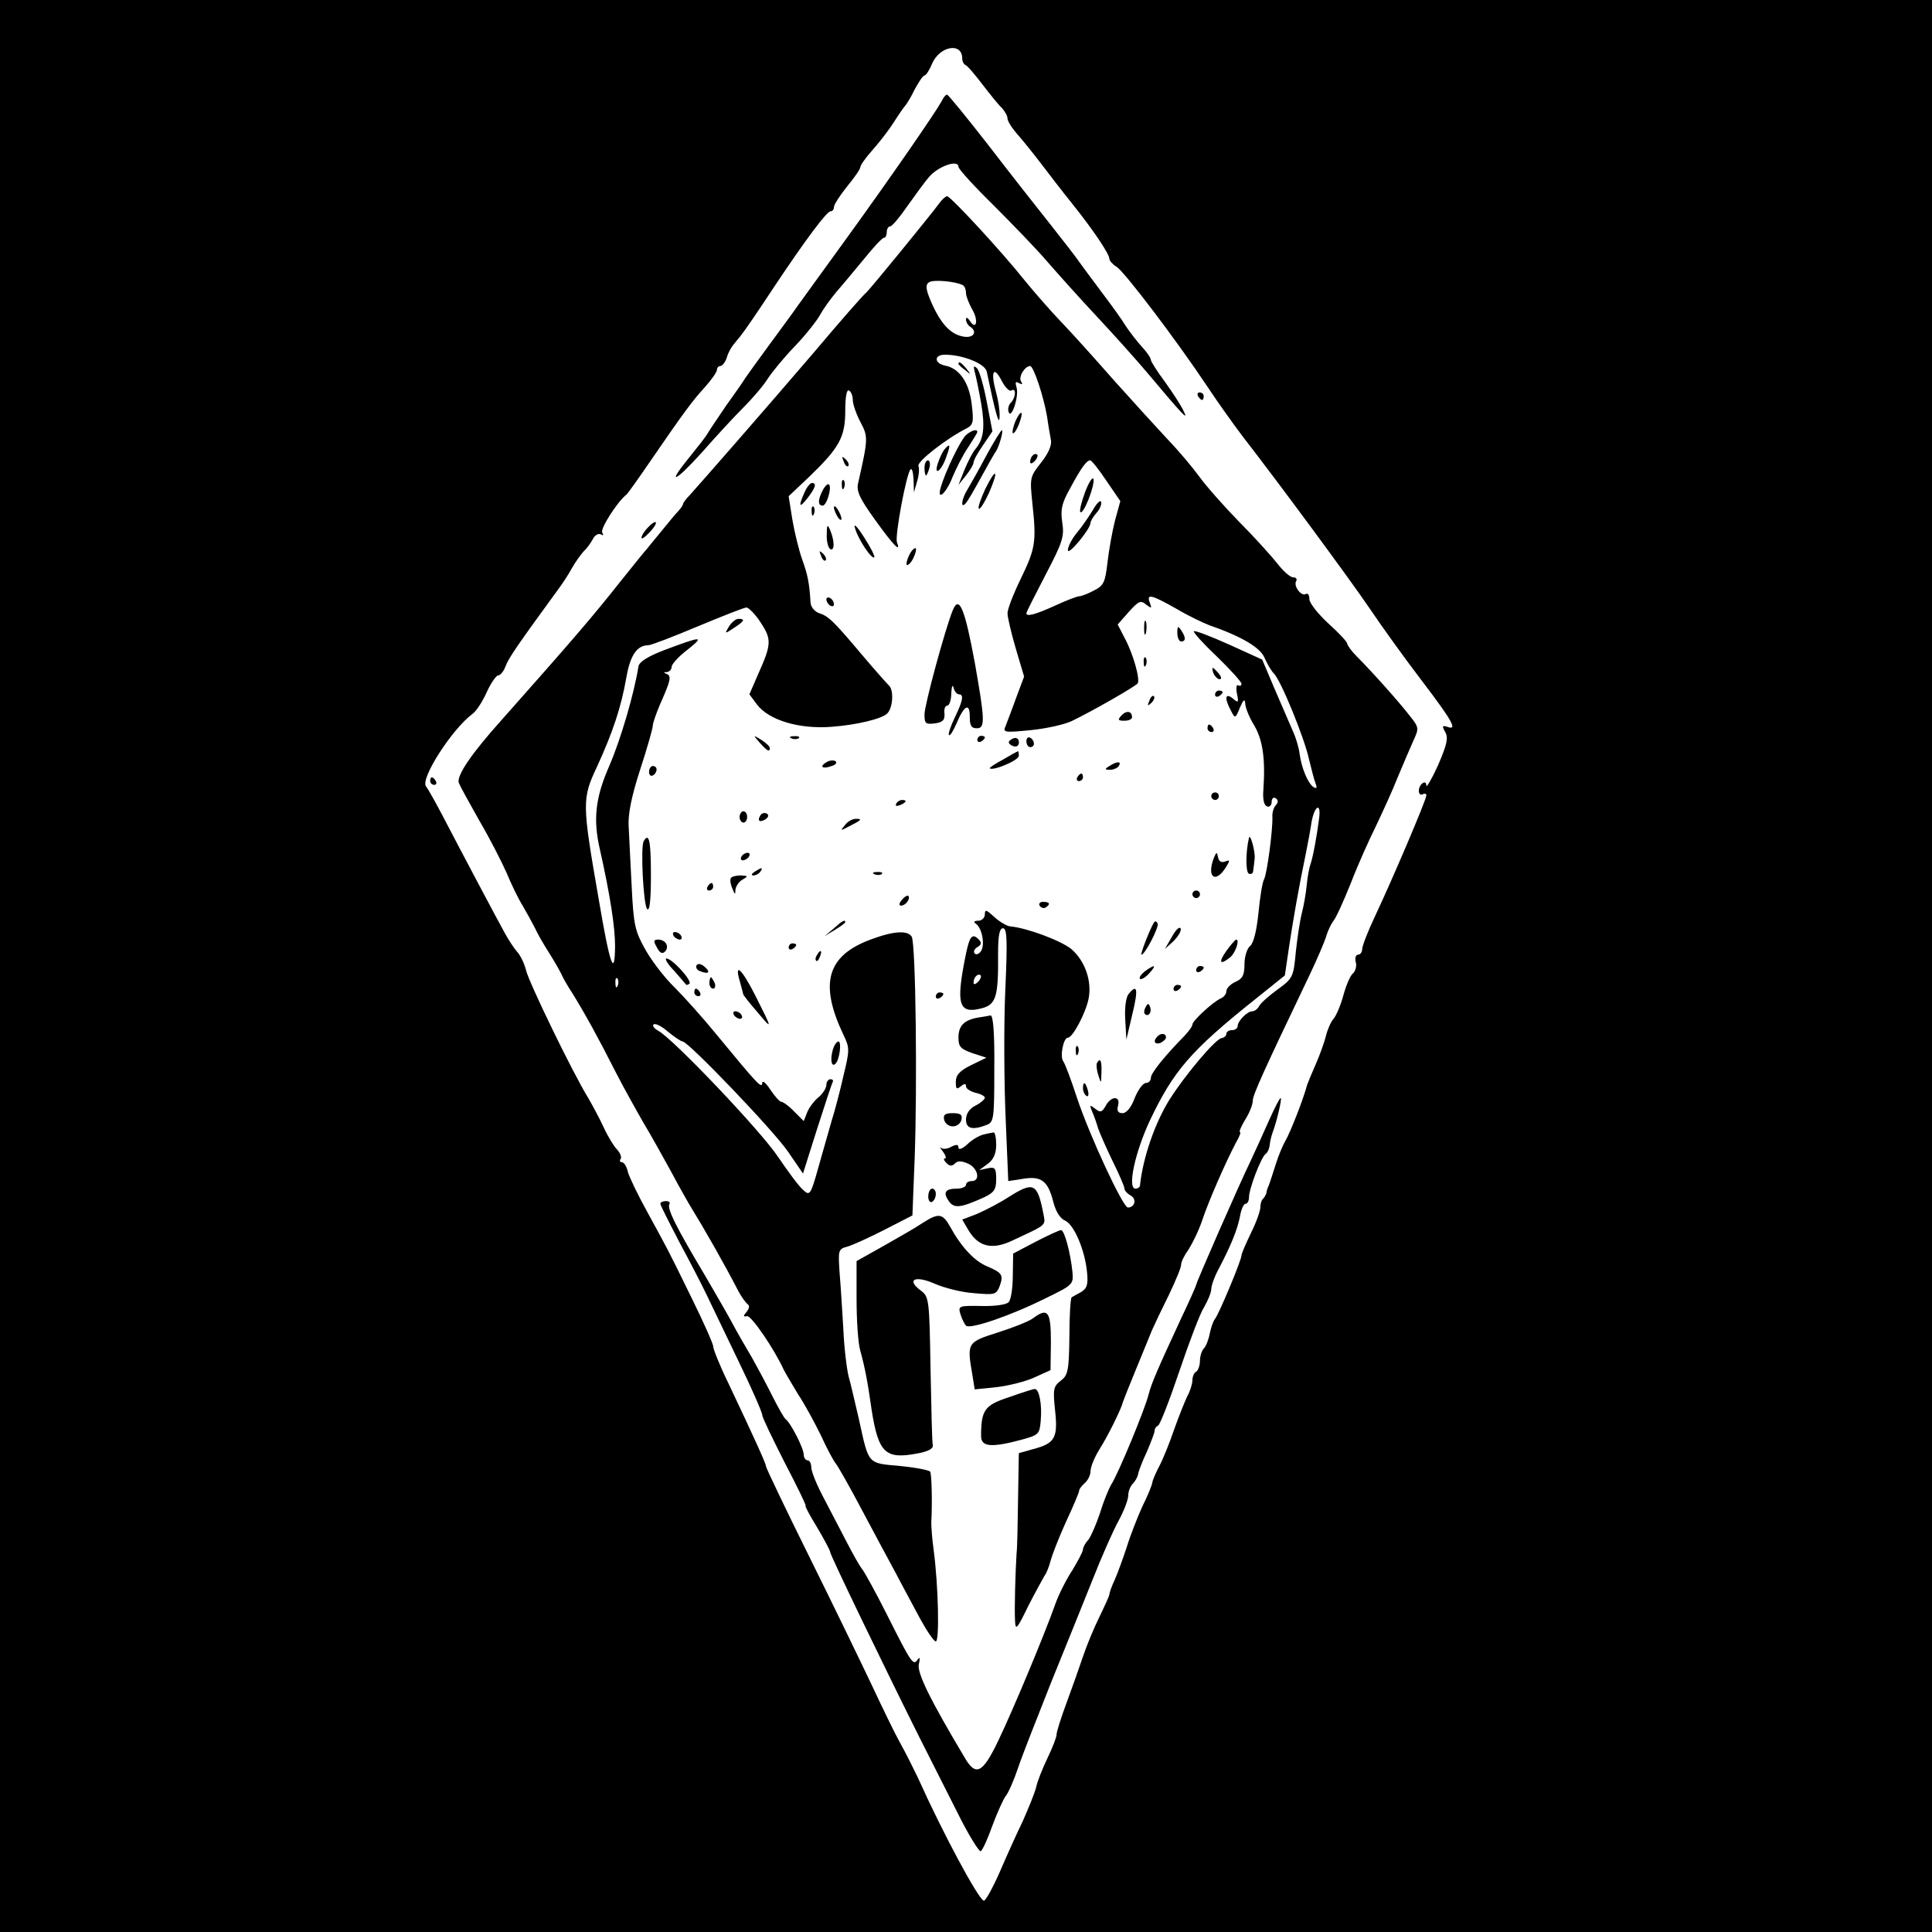 <?xml version="1.0" standalone="no"?>
<!DOCTYPE svg PUBLIC "-//W3C//DTD SVG 20010904//EN"
 "http://www.w3.org/TR/2001/REC-SVG-20010904/DTD/svg10.dtd">
<svg version="1.0" xmlns="http://www.w3.org/2000/svg"
 width="512pt" height="512pt" viewBox="0 0 512 512"
 preserveAspectRatio="xMidYMid meet">

<g transform="translate(0,512) scale(0.1,-0.1)"
fill="#000000" stroke="none">
<path d="M0 2560 l0 -2560 2560 0 2560 0 0 2560 0 2560 -2560 0 -2560 0 0
-2560z m2550 2405 c0 -8 4 -15 8 -17 5 -1 25 -25 45 -51 20 -26 43 -55 52 -63
8 -9 15 -21 15 -28 0 -7 12 -26 28 -44 15 -17 43 -52 62 -77 19 -25 55 -72 80
-103 57 -71 100 -135 100 -148 0 -5 9 -15 19 -21 21 -13 159 -195 241 -318 29
-44 71 -102 92 -130 94 -121 283 -377 336 -455 31 -46 94 -134 140 -194 82
-108 96 -133 67 -122 -13 4 -14 2 -5 -14 9 -16 4 -34 -19 -88 -17 -37 -31 -61
-31 -54 0 18 -20 4 -20 -14 0 -8 5 -12 10 -9 6 3 10 2 10 -3 0 -11 -88 -218
-136 -320 -19 -40 -34 -79 -34 -87 0 -8 -5 -15 -11 -15 -6 0 -9 -9 -6 -20 3
-10 -1 -24 -8 -30 -7 -6 -18 -32 -25 -58 -7 -26 -19 -54 -26 -62 -7 -8 -16
-28 -20 -45 -4 -16 -16 -50 -27 -75 -11 -25 -21 -49 -23 -55 -9 -36 -47 -132
-58 -149 -7 -12 -18 -39 -25 -61 -7 -22 -15 -47 -18 -55 -4 -8 -7 -18 -7 -22
-1 -3 -4 -10 -8 -14 -5 -4 -8 -15 -8 -24 0 -9 -11 -40 -25 -68 -14 -29 -25
-55 -25 -59 0 -13 -60 -156 -70 -168 -5 -6 -11 -24 -14 -39 -3 -16 -10 -34
-16 -40 -5 -5 -10 -20 -10 -32 0 -13 -5 -26 -10 -29 -6 -3 -10 -14 -10 -23 0
-9 -6 -29 -14 -43 -7 -15 -23 -55 -35 -89 -12 -35 -29 -77 -38 -94 -9 -17 -18
-37 -19 -44 -1 -8 -13 -37 -27 -65 -13 -29 -32 -77 -41 -107 -10 -30 -24 -69
-32 -87 -8 -17 -14 -34 -14 -38 0 -4 -12 -30 -26 -59 -14 -28 -34 -76 -44
-106 -10 -30 -30 -86 -44 -124 -14 -38 -26 -75 -26 -83 0 -7 -11 -35 -24 -62
-13 -27 -27 -62 -30 -77 -4 -16 -20 -55 -35 -89 -16 -33 -44 -95 -62 -137 -19
-43 -38 -77 -42 -75 -15 5 -109 180 -175 327 -12 25 -32 65 -46 90 -14 25 -48
95 -76 155 -29 61 -103 214 -166 341 -63 127 -114 234 -114 238 0 7 -29 71
-101 223 -22 45 -39 88 -39 95 0 7 -26 65 -57 128 -68 139 -62 126 -117 227
-25 45 -48 93 -52 107 -3 14 -10 26 -16 26 -5 0 -7 4 -3 9 3 5 -2 16 -10 25
-8 8 -24 34 -35 58 -11 24 -30 59 -41 78 -42 68 -159 310 -165 339 -4 16 -14
38 -23 48 -9 10 -23 32 -32 48 -19 34 -116 217 -167 315 -19 36 -38 70 -43 76
-16 20 69 152 123 192 10 7 27 33 38 58 11 24 25 44 30 44 6 0 15 11 20 25 8
21 31 55 137 200 12 16 30 43 39 60 9 16 23 35 30 43 8 7 19 22 25 33 5 11 15
16 21 13 7 -4 8 -3 4 5 -6 9 40 82 65 101 3 3 29 39 57 80 94 137 117 168 150
204 17 19 32 40 32 46 0 5 4 10 9 10 5 0 13 10 17 22 3 12 12 28 18 35 6 8 16
19 21 26 6 7 42 59 80 117 89 134 146 210 156 210 5 0 9 5 9 11 0 7 16 31 35
55 19 23 35 46 35 51 0 5 14 25 31 44 17 19 43 52 57 74 14 22 28 42 31 45 3
3 15 22 25 43 11 20 22 37 26 37 4 0 13 14 20 31 20 47 80 58 80 14z"/>
<path d="M2495 4851 c-16 -29 -128 -192 -254 -366 -64 -88 -123 -170 -131
-181 -8 -12 -40 -55 -70 -96 -30 -41 -59 -81 -65 -90 -5 -9 -28 -41 -50 -72
-22 -32 -44 -65 -50 -75 -5 -9 -28 -38 -49 -64 -62 -76 -36 -64 35 15 35 40
84 93 109 118 25 25 54 59 65 77 11 17 43 56 71 85 28 29 58 67 67 83 9 17 29
44 44 62 15 17 48 57 73 87 25 31 48 56 53 56 4 0 7 7 7 15 0 8 4 15 9 15 5 0
25 24 45 53 20 28 46 64 58 78 25 29 78 47 78 27 0 -6 42 -52 93 -102 50 -50
115 -117 142 -149 28 -32 86 -97 131 -145 45 -48 104 -114 132 -147 95 -113
113 -133 99 -105 -6 14 -29 49 -49 77 -21 28 -38 55 -38 59 0 5 -10 20 -23 34
-13 14 -32 39 -43 55 -10 17 -39 57 -64 90 -25 33 -52 70 -60 81 -8 12 -43 57
-77 100 -35 44 -109 138 -165 211 -57 73 -105 132 -108 132 -3 1 -10 -7 -15
-18z"/>
<path d="M2489 4581 c-26 -35 -182 -226 -193 -236 -7 -5 -70 -77 -140 -160
-137 -160 -300 -346 -328 -377 -10 -10 -18 -21 -18 -24 0 -3 -6 -11 -12 -18
-7 -7 -26 -30 -43 -51 -16 -20 -35 -42 -40 -49 -6 -6 -37 -45 -70 -86 -76 -96
-125 -153 -313 -365 -82 -91 -123 -151 -116 -170 4 -10 29 -55 55 -101 27 -46
58 -107 71 -136 12 -29 31 -69 43 -88 11 -19 26 -46 33 -60 6 -14 23 -43 37
-65 14 -22 28 -47 32 -55 3 -8 17 -33 31 -54 32 -52 67 -115 113 -206 21 -41
55 -102 74 -135 20 -33 52 -91 73 -129 20 -38 42 -76 47 -85 46 -75 93 -158
132 -233 8 -15 19 -30 24 -34 6 -4 5 -11 -2 -20 -10 -12 -10 -14 1 -12 11 2
72 -87 97 -142 4 -8 21 -37 38 -65 18 -27 45 -77 61 -110 15 -33 33 -67 40
-75 6 -8 38 -64 70 -125 32 -60 72 -135 89 -166 16 -31 45 -84 63 -118 18 -33
37 -61 42 -61 10 0 7 147 -6 245 -4 28 -6 59 -6 70 3 53 1 129 -3 135 -3 4
-39 11 -80 15 -87 8 -82 2 -109 125 -10 41 -21 92 -27 112 -5 20 -12 76 -14
125 -3 48 -7 116 -10 150 -4 61 -4 63 23 70 15 5 59 25 98 45 l72 37 6 153 c7
190 3 569 -8 586 -11 17 -48 15 -109 -8 -116 -43 -136 -117 -72 -252 17 -35
17 -40 0 -110 -9 -40 -23 -93 -31 -118 -7 -25 -23 -80 -35 -123 -21 -75 -23
-77 -41 -60 -11 9 -40 49 -66 87 -44 67 -277 312 -317 334 -11 6 -17 14 -13
17 4 4 21 -4 38 -19 17 -14 35 -26 39 -26 15 0 243 -238 280 -293 l39 -57 37
117 c21 65 39 121 42 126 2 4 -1 7 -6 7 -6 0 -11 -7 -11 -15 0 -8 -9 -23 -21
-33 -11 -9 -25 -27 -30 -40 l-9 -23 -25 25 c-14 15 -30 26 -34 26 -5 0 -18 15
-30 33 -11 17 -21 25 -21 17 -1 -16 -12 -4 -120 127 -35 43 -86 100 -112 126
-27 26 -62 72 -78 101 -27 48 -31 64 -36 167 -3 63 -7 134 -8 159 -2 31 7 78
30 149 19 58 34 111 34 118 0 7 9 32 19 56 28 63 31 75 18 81 -9 3 -9 5 1 5 6
1 12 7 12 14 0 7 19 28 43 46 45 36 38 36 -63 -2 -44 -17 -66 -31 -68 -43 -12
-75 -48 -196 -77 -263 -37 -84 -44 -142 -25 -223 27 -121 40 -204 40 -256 -1
-86 -14 -48 -43 123 -45 259 -45 268 -4 355 41 90 63 155 77 235 10 58 28 85
58 85 7 0 67 23 131 50 65 27 123 50 129 50 6 0 24 -18 38 -40 29 -44 29 -57
-7 -137 l-23 -53 20 -27 c32 -42 113 -66 199 -59 66 5 132 21 146 35 15 14 18
60 6 73 -7 7 -40 44 -72 82 -76 90 -89 103 -114 111 -12 4 -22 16 -23 28 -3
53 -8 75 -22 114 -8 22 -20 70 -26 105 l-10 63 53 50 c81 78 97 106 97 176 0
38 4 58 10 54 6 -3 10 -15 10 -25 0 -11 9 -37 20 -58 21 -40 21 -43 -6 -163
-5 -21 5 -41 46 -98 49 -68 68 -87 57 -58 -6 16 25 182 36 193 4 4 7 -8 8 -27
l1 -34 8 28 c5 16 7 34 4 42 -5 11 74 73 128 100 17 9 19 17 13 65 -7 57 -33
94 -70 101 -30 6 -30 29 -1 29 48 0 107 -24 111 -45 23 -110 33 -146 34 -120
1 17 -4 47 -10 68 -14 52 -6 69 15 29 9 -18 21 -30 26 -27 14 9 12 -19 -1 -32
-6 -6 -9 -17 -6 -25 7 -21 28 42 21 65 -4 14 -3 17 6 12 9 -5 11 -4 6 4 -8 12
10 41 24 41 9 0 36 -81 45 -135 3 -22 8 -50 10 -61 3 -14 -7 -36 -26 -60 -30
-38 -30 -40 -23 -109 11 -101 8 -119 -31 -199 -19 -39 -35 -80 -35 -91 0 -11
10 -53 22 -94 l22 -74 -21 -56 c-11 -31 -24 -64 -28 -75 -8 -17 -4 -18 66 -11
41 4 90 15 109 24 58 28 169 92 175 100 7 12 -13 81 -35 121 l-18 35 29 33
c26 29 32 32 46 20 15 -11 16 -11 10 5 -9 24 3 22 70 -16 32 -19 72 -38 88
-44 84 -29 135 -59 146 -86 7 -16 18 -35 25 -42 18 -17 81 -171 93 -227 6 -24
13 -53 17 -63 5 -13 4 -16 -5 -11 -15 10 -32 51 -37 89 -2 16 -10 43 -18 60
-8 18 -29 67 -48 111 l-33 78 -88 40 c-49 22 -91 38 -93 35 -3 -2 25 -33 61
-67 36 -35 65 -67 65 -72 0 -5 -4 -7 -9 -4 -4 3 -6 -7 -3 -22 5 -24 4 -26 -11
-13 -20 16 -23 1 -5 -32 11 -22 12 -22 24 8 9 21 13 24 14 11 0 -10 9 -33 20
-52 26 -41 34 -91 28 -178 -2 -25 2 -41 10 -43 6 -3 12 3 12 12 0 9 5 13 10
10 8 -5 8 -11 1 -19 -6 -6 -10 -21 -9 -31 1 -36 -14 -149 -22 -165 -5 -9 -11
-49 -15 -90 -5 -48 -13 -79 -22 -87 -8 -6 -15 -28 -15 -48 0 -29 -5 -39 -24
-47 -13 -6 -24 -17 -24 -25 0 -7 -7 -16 -15 -19 -19 -8 -75 -59 -75 -69 0 -5
-9 -17 -20 -29 -54 -55 -90 -100 -90 -112 0 -8 -6 -14 -13 -14 -8 0 -21 -18
-30 -40 -9 -25 -22 -40 -32 -40 -12 0 -16 6 -12 20 7 27 -19 26 -33 -1 -10
-17 -14 -18 -28 -7 -14 11 -15 10 -8 -7 5 -11 12 -31 16 -45 5 -14 22 -53 39
-88 17 -34 31 -67 31 -72 0 -5 7 -13 16 -18 17 -9 12 -32 -7 -32 -13 0 -101
189 -135 291 -15 46 -31 89 -36 96 -10 12 0 63 12 63 13 0 48 67 55 104 9 47
-10 100 -46 131 -27 22 -117 56 -162 60 -9 1 -28 12 -42 25 -21 19 -25 21 -25
7 0 -9 -8 -17 -17 -17 -11 0 -14 -3 -7 -8 16 -10 25 -55 14 -72 -5 -8 -12 -11
-17 -7 -4 5 -1 12 7 17 12 7 12 12 3 21 -17 17 -24 8 -35 -48 -25 -126 -17
-151 44 -135 38 10 44 31 43 145 0 49 4 67 13 67 11 0 12 -33 6 -167 -4 -93
-3 -243 1 -335 l7 -168 39 6 c48 8 66 -5 80 -60 7 -27 18 -45 32 -51 24 -11
53 -80 58 -139 3 -31 -1 -41 -16 -50 -11 -6 -22 -12 -25 -14 -3 -2 -6 -49 -6
-104 -1 -91 -4 -103 -23 -117 -19 -15 -21 -22 -15 -78 8 -73 0 -88 -57 -103
l-39 -11 -2 -119 c-1 -66 -2 -132 -4 -147 -3 -47 -6 -146 -4 -178 1 -27 5 -23
35 39 19 37 39 73 43 80 5 6 12 24 16 39 4 16 22 62 41 104 19 41 35 78 35 83
0 4 7 13 15 20 8 7 15 21 15 31 0 11 10 36 23 57 24 38 59 109 63 127 2 6 17
44 34 85 17 41 36 88 43 105 7 16 27 58 45 94 17 36 32 71 32 79 0 8 9 26 20
41 10 16 27 50 36 77 16 49 62 154 90 207 9 15 13 27 10 27 -3 0 3 15 14 33
11 17 20 40 20 50 0 15 27 75 150 332 21 44 41 91 45 105 4 14 13 32 19 40 7
8 27 53 46 100 18 47 48 114 66 150 17 36 44 94 58 130 15 36 34 80 42 98 15
32 14 35 -10 65 -26 34 -98 115 -141 158 -14 14 -25 30 -25 34 0 4 -22 28 -50
53 -27 25 -50 54 -50 64 0 11 -4 17 -9 14 -12 -8 -34 21 -26 34 3 5 0 10 -8
10 -8 0 -27 17 -43 38 -16 20 -61 70 -100 109 -39 40 -87 94 -105 119 -19 26
-56 70 -84 99 -27 29 -91 99 -142 156 -50 57 -113 127 -139 154 -27 28 -70 77
-97 110 -62 78 -198 225 -207 225 -4 0 -14 -9 -21 -19z m63 -217 c5 -3 8 -12
8 -21 0 -8 8 -28 17 -44 17 -29 10 -56 -7 -29 -6 9 -10 10 -10 3 0 -6 5 -15
10 -18 22 -14 10 -32 -17 -27 -34 6 -60 34 -85 91 -15 35 -16 46 -6 53 12 8
73 2 90 -8z m380 -518 l37 -54 -14 -51 c-7 -27 -16 -77 -20 -111 -6 -53 -10
-62 -36 -75 -15 -8 -33 -15 -38 -15 -6 0 -35 -11 -65 -25 -53 -24 -76 -30 -76
-20 0 3 23 48 51 102 45 86 50 101 44 139 -5 34 -1 51 21 90 30 56 44 74 53
74 4 0 23 -24 43 -54z m564 -893 c-6 -48 -17 -107 -23 -123 -3 -8 -8 -33 -10
-55 -2 -22 -8 -56 -13 -75 -5 -19 -12 -66 -16 -103 -6 -66 -8 -70 -48 -99 -22
-16 -45 -36 -49 -44 -4 -8 -13 -14 -18 -14 -14 0 -39 -26 -39 -39 0 -6 -7 -11
-15 -11 -8 0 -15 -4 -15 -10 0 -5 -6 -10 -12 -11 -15 0 -96 -96 -138 -162 -39
-62 -71 -154 -79 -229 -1 -5 -6 -8 -12 -8 -22 0 -1 97 39 182 62 130 107 183
276 318 l81 65 11 75 c11 73 26 159 45 250 5 25 12 62 15 83 8 42 25 51 20 10z
m-904 -435 c-7 -7 -12 -8 -12 -2 0 14 12 26 19 19 2 -3 -1 -11 -7 -17z m-955
-10 c-3 -8 -6 -5 -6 6 -1 11 2 17 5 13 3 -3 4 -12 1 -19z"/>
<path d="M2876 3817 c-10 -27 -16 -51 -13 -54 8 -8 38 68 35 87 -2 8 -12 -7
-22 -33z"/>
<path d="M2896 3768 c-11 -18 -30 -46 -43 -61 -13 -16 -23 -36 -23 -45 0 -16
59 55 60 72 0 5 7 17 16 27 9 10 14 23 12 29 -2 6 -12 -4 -22 -22z"/>
<path d="M2540 4156 c0 -2 8 -10 18 -17 15 -13 16 -12 3 4 -13 16 -21 21 -21
13z"/>
<path d="M2583 4135 c3 -11 11 -48 17 -83 11 -64 7 -96 -15 -122 -7 -8 -20
-33 -29 -55 l-16 -40 20 25 c11 14 20 29 20 34 0 6 11 26 25 46 l25 37 -15 78
c-8 43 -20 84 -26 89 -8 8 -10 6 -6 -9z"/>
<path d="M3175 4070 c3 -5 8 -10 11 -10 2 0 4 5 4 10 0 6 -5 10 -11 10 -5 0
-7 -4 -4 -10z"/>
<path d="M2691 4004 c-6 -15 -9 -29 -7 -32 3 -2 10 8 16 23 14 36 7 43 -9 9z"/>
<path d="M2560 3967 c-13 -11 -54 -94 -67 -139 -11 -38 15 -15 31 27 10 24 28
60 42 80 13 20 24 38 24 40 0 9 -15 5 -30 -8z"/>
<path d="M2614 3913 c-20 -38 -43 -78 -50 -90 -16 -25 -19 -53 -5 -37 5 5 23
36 41 69 18 33 36 65 40 70 8 12 20 55 15 55 -2 0 -21 -30 -41 -67z"/>
<path d="M2502 3928 c-5 -7 -13 -24 -17 -37 -11 -35 11 -18 23 19 12 32 10 37
-6 18z"/>
<path d="M2737 3913 c-4 -3 -7 -11 -7 -17 0 -6 5 -5 12 2 6 6 9 14 7 17 -3 3
-9 2 -12 -2z"/>
<path d="M2236 3897 c3 -10 9 -15 12 -12 3 3 0 11 -7 18 -10 9 -11 8 -5 -6z"/>
<path d="M2450 3880 c0 -11 2 -20 4 -20 2 0 6 9 9 20 3 11 1 20 -4 20 -5 0 -9
-9 -9 -20z"/>
<path d="M2611 3824 c-12 -26 -20 -49 -17 -52 3 -3 15 16 27 42 27 62 19 69
-10 10z"/>
<path d="M2231 3834 c0 -11 3 -14 6 -6 3 7 2 16 -1 19 -3 4 -6 -2 -5 -13z"/>
<path d="M2132 3815 c-17 -38 -14 -43 8 -15 21 27 25 40 12 40 -5 0 -14 -11
-20 -25z"/>
<path d="M2181 3822 c-14 -26 -14 -42 -1 -42 11 0 25 48 17 56 -3 3 -10 -3
-16 -14z"/>
<path d="M2151 3764 c0 -11 3 -14 6 -6 3 7 2 16 -1 19 -3 4 -6 -2 -5 -13z"/>
<path d="M2210 3775 c0 -5 5 -17 10 -25 5 -8 10 -10 10 -5 0 6 -5 17 -10 25
-5 8 -10 11 -10 5z"/>
<path d="M1717 3722 c-10 -10 -17 -22 -17 -27 0 -5 9 1 21 14 12 12 19 24 17
27 -3 2 -12 -4 -21 -14z"/>
<path d="M2266 3720 c8 -29 44 -83 51 -77 2 3 -10 27 -27 53 -19 30 -29 39
-24 24z"/>
<path d="M2191 3703 c-1 -17 4 -35 9 -38 12 -7 12 22 0 50 -7 17 -9 15 -9 -12z"/>
<path d="M2410 3650 c-6 -12 -9 -24 -7 -27 3 -2 11 5 17 17 6 12 9 24 7 27 -3
2 -11 -5 -17 -17z"/>
<path d="M2176 3647 c3 -10 9 -15 12 -12 3 3 0 11 -7 18 -10 9 -11 8 -5 -6z"/>
<path d="M2190 3531 c0 -5 5 -13 10 -16 6 -3 10 -2 10 4 0 5 -4 13 -10 16 -5
3 -10 2 -10 -4z"/>
<path d="M2525 3503 c-21 -52 -75 -252 -75 -276 0 -25 3 -27 28 -24 21 3 26 9
25 26 -2 11 2 21 7 21 6 0 11 15 11 33 1 17 3 24 6 15 2 -10 9 -18 14 -18 14
0 11 -17 -11 -62 -11 -23 -18 -44 -15 -46 3 -3 11 11 20 31 20 48 35 56 35 18
0 -24 4 -31 19 -31 22 0 21 22 -5 170 -27 147 -42 184 -59 143z"/>
<path d="M1932 3460 c-12 -20 -12 -21 13 -4 28 18 31 24 12 24 -7 0 -18 -9
-25 -20z"/>
<path d="M3032 3455 c0 -16 2 -22 5 -12 2 9 2 23 0 30 -3 6 -5 -1 -5 -18z"/>
<path d="M3120 3443 c0 -13 5 -23 10 -23 13 0 13 11 0 30 -8 12 -10 11 -10 -7z"/>
<path d="M3031 3364 c0 -11 3 -14 6 -6 3 7 2 16 -1 19 -3 4 -6 -2 -5 -13z"/>
<path d="M3216 3335 c4 -8 11 -15 16 -15 6 0 5 6 -2 15 -7 8 -14 15 -16 15 -2
0 -1 -7 2 -15z"/>
<path d="M3220 3279 c0 -5 5 -7 10 -4 6 3 10 8 10 11 0 2 -4 4 -10 4 -5 0 -10
-5 -10 -11z"/>
<path d="M3046 3263 c-6 -14 -5 -15 5 -6 7 7 10 15 7 18 -3 3 -9 -2 -12 -12z"/>
<path d="M2972 3224 c-11 -12 -9 -14 8 -14 11 0 20 4 20 9 0 17 -15 19 -28 5z"/>
<path d="M3200 3190 c0 -5 5 -10 11 -10 5 0 7 5 4 10 -3 6 -8 10 -11 10 -2 0
-4 -4 -4 -10z"/>
<path d="M2014 3151 c20 -22 26 -25 26 -13 0 4 -10 13 -22 21 -23 14 -23 14
-4 -8z"/>
<path d="M2098 3163 c7 -3 16 -2 19 1 4 3 -2 6 -13 5 -11 0 -14 -3 -6 -6z"/>
<path d="M2590 3159 c0 -5 5 -7 10 -4 6 3 10 8 10 11 0 2 -4 4 -10 4 -5 0 -10
-5 -10 -11z"/>
<path d="M2681 3161 c-10 -6 -10 -10 -1 -16 13 -8 24 -1 19 14 -3 6 -10 7 -18
2z"/>
<path d="M2720 3156 c0 -9 5 -16 10 -16 6 0 10 4 10 9 0 6 -4 13 -10 16 -5 3
-10 -1 -10 -9z"/>
<path d="M2658 3107 c-21 -11 -37 -22 -35 -23 8 -8 77 21 77 33 0 7 -1 13 -2
12 -2 0 -20 -10 -40 -22z"/>
<path d="M2190 3100 c-20 -12 -10 -19 14 -10 11 3 15 9 10 13 -6 3 -16 2 -24
-3z"/>
<path d="M2940 3090 c-13 -8 -13 -10 2 -10 9 0 20 5 23 10 8 13 -5 13 -25 0z"/>
<path d="M1720 3074 c0 -8 5 -12 10 -9 6 3 10 10 10 16 0 5 -4 9 -10 9 -5 0
-10 -7 -10 -16z"/>
<path d="M2855 3060 c-3 -5 -1 -10 4 -10 6 0 11 5 11 10 0 6 -2 10 -4 10 -3 0
-8 -4 -11 -10z"/>
<path d="M1140 3050 c0 -5 5 -10 11 -10 5 0 7 5 4 10 -3 6 -8 10 -11 10 -2 0
-4 -4 -4 -10z"/>
<path d="M3210 3010 c0 -5 5 -10 10 -10 6 0 10 5 10 10 0 6 -4 10 -10 10 -5 0
-10 -4 -10 -10z"/>
<path d="M2375 2990 c-3 -6 1 -7 9 -4 18 7 21 14 7 14 -6 0 -13 -4 -16 -10z"/>
<path d="M1960 2955 c0 -8 5 -15 10 -15 6 0 10 7 10 15 0 8 -4 15 -10 15 -5 0
-10 -7 -10 -15z"/>
<path d="M2015 2959 c-9 -14 -2 -20 14 -10 8 6 9 11 3 15 -6 3 -14 1 -17 -5z"/>
<path d="M2239 2933 c-13 -15 -12 -15 11 -3 34 17 36 20 18 20 -9 0 -22 -7
-29 -17z"/>
<path d="M1706 2891 c-9 -14 -1 -170 9 -180 7 -7 10 26 10 89 0 92 -5 115 -19
91z"/>
<path d="M3310 2900 c-9 -38 -9 -89 -1 -95 6 -3 12 0 12 7 1 7 3 22 4 33 2 18
-12 68 -15 55z"/>
<path d="M1965 2850 c-3 -5 -2 -10 4 -10 5 0 13 5 16 10 3 6 2 10 -4 10 -5 0
-13 -4 -16 -10z"/>
<path d="M3217 2847 c-20 -52 4 -70 32 -25 11 18 11 20 -2 15 -10 -4 -17 0
-19 11 -3 15 -4 15 -11 -1z"/>
<path d="M2000 2810 c-9 -6 -10 -10 -3 -10 6 0 15 5 18 10 8 12 4 12 -15 0z"/>
<path d="M2318 2803 c7 -3 16 -2 19 1 4 3 -2 6 -13 5 -11 0 -14 -3 -6 -6z"/>
<path d="M1937 2793 c-3 -5 -1 -17 4 -28 6 -16 8 -17 8 -3 1 9 9 22 19 27 15
9 15 10 -5 11 -12 0 -24 -3 -26 -7z"/>
<path d="M1875 2770 c-3 -5 -1 -10 4 -10 6 0 11 5 11 10 0 6 -2 10 -4 10 -3 0
-8 -4 -11 -10z"/>
<path d="M3160 2750 c0 -5 5 -10 10 -10 6 0 10 5 10 10 0 6 -4 10 -10 10 -5 0
-10 -4 -10 -10z"/>
<path d="M2390 2735 c-8 -9 -8 -15 -2 -15 12 0 26 19 19 26 -2 2 -10 -2 -17
-11z"/>
<path d="M2755 2720 c4 -6 11 -8 16 -5 14 9 11 15 -7 15 -8 0 -12 -5 -9 -10z"/>
<path d="M2209 2659 l-24 -20 28 17 c15 9 27 18 27 20 0 8 -8 4 -31 -17z"/>
<path d="M3058 2675 c-11 -18 -37 -85 -33 -85 9 0 46 71 43 82 -3 7 -7 8 -10
3z"/>
<path d="M3106 2638 l-19 -33 23 21 c12 12 21 27 19 33 -3 7 -13 -3 -23 -21z"/>
<path d="M1785 2640 c3 -5 11 -10 16 -10 6 0 7 5 4 10 -3 6 -11 10 -16 10 -6
0 -7 -4 -4 -10z"/>
<path d="M1741 2609 c7 -14 14 -18 21 -11 13 13 2 32 -18 32 -12 0 -13 -4 -3
-21z"/>
<path d="M3250 2600 c-22 -31 -17 -39 10 -17 14 11 26 47 16 47 -2 0 -14 -13
-26 -30z"/>
<path d="M2090 2609 c0 -5 5 -7 10 -4 6 3 10 8 10 11 0 2 -4 4 -10 4 -5 0 -10
-5 -10 -11z"/>
<path d="M2165 2589 c-4 -6 -5 -12 -2 -15 2 -3 7 2 10 11 7 17 1 20 -8 4z"/>
<path d="M1786 2548 c16 -18 30 -35 32 -37 1 -2 5 -1 9 2 8 8 -46 67 -61 67
-5 0 3 -15 20 -32z"/>
<path d="M1846 2562 c-3 -6 1 -13 10 -16 23 -9 28 -2 10 13 -8 7 -17 8 -20 3z"/>
<path d="M3034 2546 c-10 -8 -16 -17 -13 -20 3 -3 14 3 24 14 21 23 17 26 -11
6z"/>
<path d="M3170 2549 c0 -5 5 -7 10 -4 6 3 10 8 10 11 0 2 -4 4 -10 4 -5 0 -10
-5 -10 -11z"/>
<path d="M1961 2518 c5 -18 9 -34 9 -34 0 -1 16 -22 37 -46 41 -49 41 -48 -6
45 -36 71 -56 88 -40 35z"/>
<path d="M1880 2515 c0 -8 4 -15 10 -15 5 0 7 7 4 15 -4 8 -8 15 -10 15 -2 0
-4 -7 -4 -15z"/>
<path d="M3110 2499 c0 -5 5 -7 10 -4 6 3 10 8 10 11 0 2 -4 4 -10 4 -5 0 -10
-5 -10 -11z"/>
<path d="M1840 2490 c0 -5 5 -10 11 -10 5 0 7 5 4 10 -3 6 -8 10 -11 10 -2 0
-4 -4 -4 -10z"/>
<path d="M2991 2486 c-7 -8 -11 -37 -9 -68 l3 -53 16 68 c16 66 13 81 -10 53z"/>
<path d="M2480 2479 c0 -5 5 -7 10 -4 6 3 10 8 10 11 0 2 -4 4 -10 4 -5 0 -10
-5 -10 -11z"/>
<path d="M3036 2451 c-4 -7 -5 -15 -2 -18 9 -9 19 4 14 18 -4 11 -6 11 -12 0z"/>
<path d="M1945 2430 c3 -5 11 -10 16 -10 6 0 7 5 4 10 -3 6 -11 10 -16 10 -6
0 -7 -4 -4 -10z"/>
<path d="M2590 2423 c-36 -7 -50 -22 -50 -53 0 -24 6 -30 37 -41 l37 -12 -41
-20 c-30 -15 -40 -26 -40 -44 0 -19 2 -21 13 -12 10 8 14 8 14 0 0 -6 11 -13
25 -17 14 -3 25 -9 25 -13 0 -4 -11 -14 -25 -21 -16 -8 -25 -22 -25 -37 0 -24
17 -29 55 -14 19 7 20 18 20 150 1 92 -3 141 -10 140 -5 -1 -21 -4 -35 -6z"/>
<path d="M3067 2373 c-12 -12 -7 -22 8 -17 8 4 15 10 15 15 0 11 -14 12 -23 2z"/>
<path d="M2206 2334 c-6 -24 -2 -43 8 -33 11 10 17 59 8 59 -5 0 -13 -12 -16
-26z"/>
<path d="M2851 2334 c0 -11 3 -14 6 -6 3 7 2 16 -1 19 -3 4 -6 -2 -5 -13z"/>
<path d="M2907 2303 c-2 -5 -1 -19 4 -33 7 -23 7 -23 8 8 1 31 -3 40 -12 25z"/>
<path d="M2870 2236 c0 -8 4 -17 9 -20 5 -4 7 3 4 14 -6 23 -13 26 -13 6z"/>
<path d="M3364 2153 c-14 -32 -36 -80 -49 -108 -32 -66 -145 -324 -145 -330 0
-2 -17 -41 -39 -87 -65 -140 -79 -173 -87 -203 -8 -35 -80 -210 -99 -239 -7
-12 -21 -46 -30 -76 -10 -30 -24 -62 -31 -71 -8 -8 -14 -20 -14 -25 0 -6 -13
-30 -28 -55 -16 -24 -36 -64 -45 -89 -30 -85 -114 -285 -151 -362 -42 -88 -60
-97 -90 -45 -93 156 -126 224 -121 247 4 16 2 20 -3 12 -12 -17 -16 -11 -81
118 -29 58 -59 112 -65 120 -7 8 -26 42 -43 75 -17 33 -45 86 -62 119 -17 32
-31 67 -31 77 0 10 -4 19 -10 19 -5 0 -10 7 -10 15 0 17 -35 85 -48 94 -4 3
-20 31 -35 61 -15 30 -39 75 -53 100 -15 25 -41 70 -58 102 -17 31 -47 82 -66
115 -77 129 -103 180 -96 192 3 4 -1 8 -9 8 -8 0 -15 -3 -15 -7 0 -4 23 -49
50 -101 28 -52 60 -114 72 -139 12 -25 50 -104 85 -177 35 -72 63 -136 63
-143 0 -6 27 -62 59 -125 33 -63 58 -115 56 -115 -3 0 11 -26 30 -57 19 -32
35 -62 35 -66 0 -8 147 -312 237 -492 25 -49 70 -139 100 -198 29 -59 58 -105
62 -103 5 3 19 34 31 68 13 35 29 70 35 78 7 8 22 42 33 75 11 33 51 134 87
225 37 91 87 215 111 275 24 61 55 131 69 156 14 26 25 55 25 66 0 10 5 24 12
31 6 6 13 18 14 25 1 7 11 34 23 59 11 26 21 51 21 57 0 5 4 11 9 13 5 2 30
66 56 143 26 77 55 154 66 171 10 17 19 39 19 48 0 9 9 34 20 54 33 63 49 103
56 138 3 19 10 34 15 34 5 0 9 8 9 17 0 23 32 106 44 115 5 3 10 14 11 25 1
10 5 25 8 33 11 29 25 90 21 90 -3 0 -16 -26 -30 -57z"/>
<path d="M2502 2153 c2 -10 12 -18 23 -18 11 0 21 8 23 18 3 13 -3 17 -23 17
-20 0 -26 -4 -23 -17z"/>
<path d="M2605 2113 c-11 -3 -30 -14 -42 -26 -13 -12 -23 -15 -23 -8 0 8 -5 9
-19 2 -10 -6 -22 -7 -27 -3 -5 4 -2 -1 5 -10 7 -10 10 -18 5 -18 -4 0 -3 -5 4
-12 9 -9 15 -9 23 -1 7 7 17 7 35 -1 26 -12 33 -46 9 -46 -8 0 -15 -4 -15 -10
0 -5 -11 -10 -24 -10 -31 0 -38 -10 -21 -34 14 -19 31 -17 93 11 27 13 32 21
32 48 0 29 -3 33 -22 29 l-23 -5 23 17 c15 11 22 27 22 50 0 19 -3 33 -7 33
-5 -1 -17 -3 -28 -6z"/>
<path d="M2675 1949 c-26 -17 -65 -37 -86 -46 l-39 -15 17 -29 c26 -43 62 -52
115 -27 94 44 89 39 83 72 -16 81 -26 85 -90 45z"/>
<path d="M2460 1949 c0 -11 5 -17 10 -14 6 3 10 13 10 21 0 8 -4 14 -10 14 -5
0 -10 -9 -10 -21z"/>
<path d="M2445 1879 c-16 -11 -63 -38 -102 -60 l-73 -41 0 -101 c0 -56 4 -118
10 -137 12 -44 19 -79 30 -157 18 -113 36 -131 120 -115 29 5 44 13 42 22 -2
7 -4 98 -6 203 -3 184 -4 191 -26 207 -39 29 -15 41 37 18 25 -11 72 -23 104
-25 55 -5 59 -4 68 18 11 30 7 36 -33 53 -34 14 -69 52 -98 105 -20 36 -31 37
-73 10z"/>
<path d="M2744 1829 l-59 -31 -1 -59 c0 -33 -5 -64 -11 -70 -7 -7 -39 -11 -73
-10 -59 1 -61 0 -55 -21 4 -13 11 -27 15 -31 9 -11 118 26 210 72 74 36 75 37
72 71 -5 49 -21 110 -30 110 -5 0 -35 -14 -68 -31z"/>
<path d="M2737 1626 c-9 -7 -51 -24 -92 -37 -82 -26 -83 -27 -68 -113 l6 -38
59 6 c32 4 77 15 100 26 l42 19 1 75 c0 81 -8 92 -48 62z"/>
<path d="M2673 1417 c-64 -21 -73 -34 -73 -103 0 -28 26 -31 105 -10 48 13 50
15 53 51 4 42 -4 85 -16 84 -4 0 -35 -10 -69 -22z"/>
</g>
</svg>
